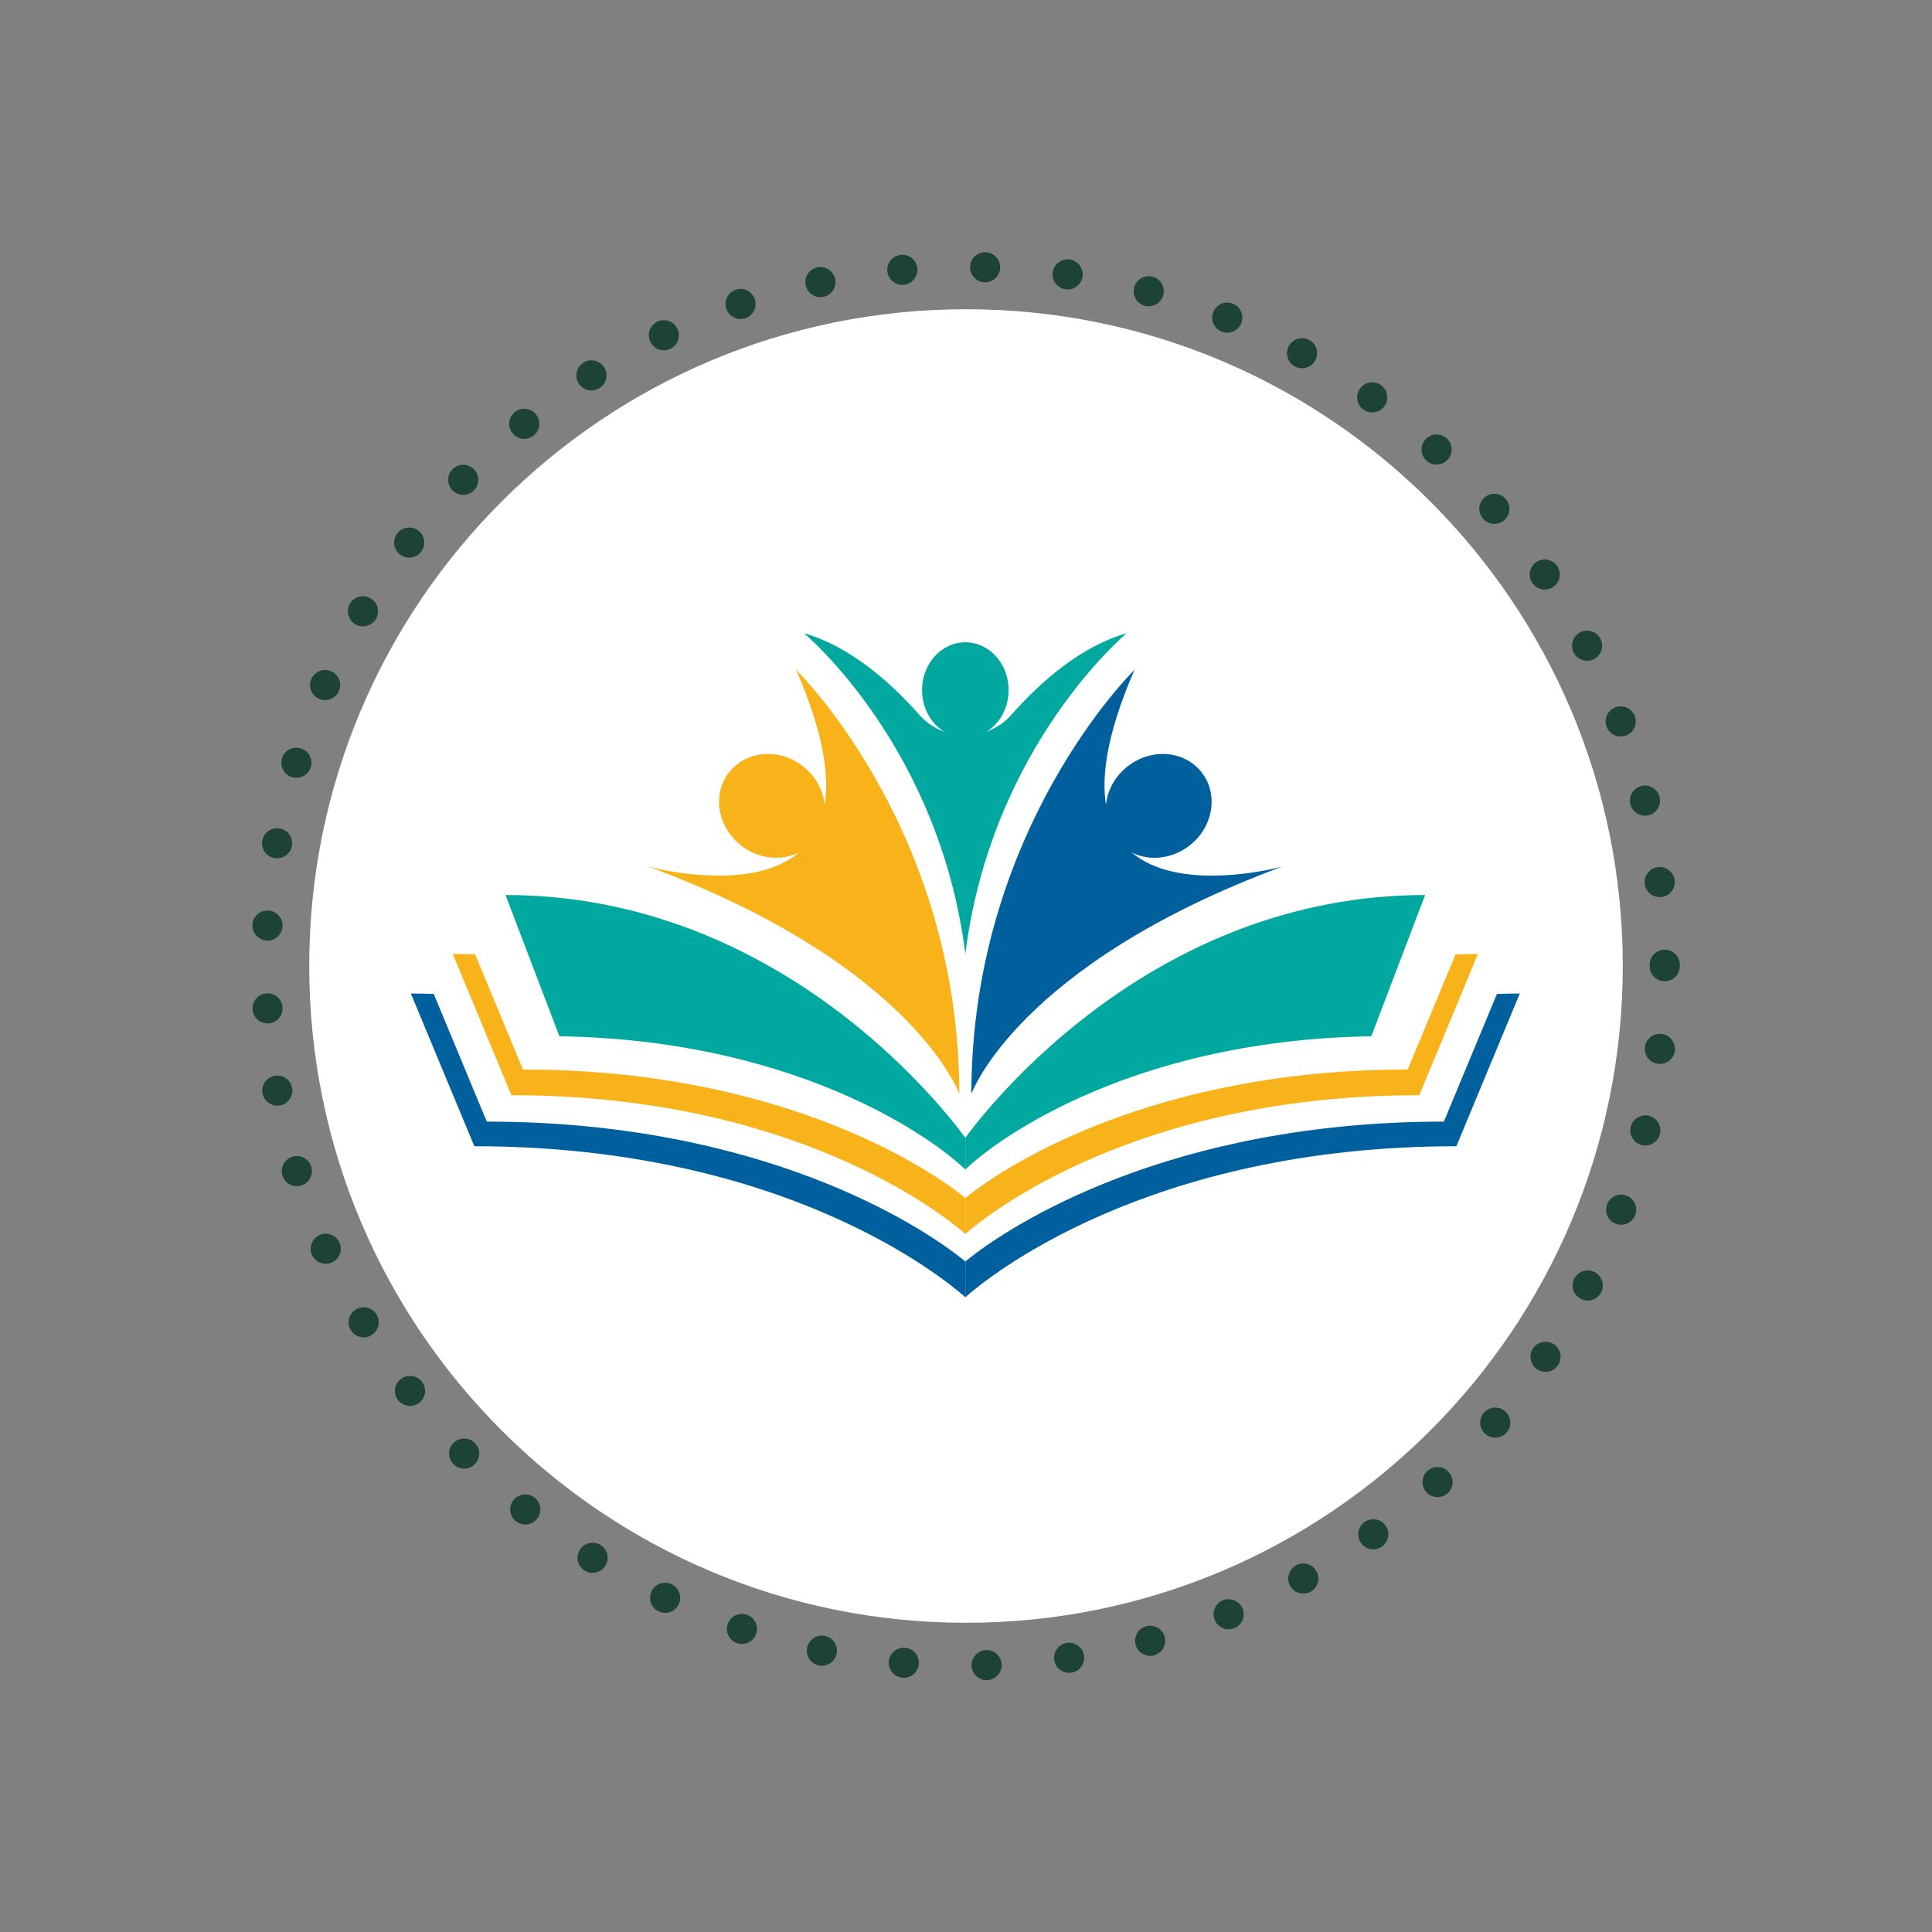 <svg xmlns="http://www.w3.org/2000/svg" xmlns:xlink="http://www.w3.org/1999/xlink" width="500" zoomAndPan="magnify" viewBox="0 0 375 375" height="500" preserveAspectRatio="xMidYMid meet" version="1.0"><rect x="0" y="0" width="375" height="375" fill="#808080" stroke="none"/><defs><clipPath id="926da5299f"><path d="M 48.891 48.891 L 326.391 48.891 L 326.391 326.391 L 48.891 326.391 Z M 48.891 48.891 " clip-rule="nonzero"/></clipPath><clipPath id="741845d8f6"><path d="M 60.02 60.02 L 314.98 60.02 L 314.98 314.98 L 60.02 314.98 Z M 60.02 60.02 " clip-rule="nonzero"/></clipPath><clipPath id="17b1a43f40"><path d="M 187.5 60.02 C 117.094 60.02 60.02 117.094 60.02 187.5 C 60.02 257.906 117.094 314.98 187.5 314.98 C 257.906 314.98 314.98 257.906 314.98 187.5 C 314.98 117.094 257.906 60.02 187.5 60.02 Z M 187.5 60.02 " clip-rule="nonzero"/></clipPath><clipPath id="d8e58f080c"><path d="M 187.262 192.66 L 294.992 192.66 L 294.992 251.793 L 187.262 251.793 Z M 187.262 192.66 " clip-rule="nonzero"/></clipPath><clipPath id="1321474a91"><path d="M 79.75 192.66 L 187.469 192.66 L 187.469 251.793 L 79.75 251.793 Z M 79.75 192.66 " clip-rule="nonzero"/></clipPath><clipPath id="7f3fe79502"><path d="M 156 122.852 L 219 122.852 L 219 186 L 156 186 Z M 156 122.852 " clip-rule="nonzero"/></clipPath></defs><g clip-path="url(#926da5299f)"><path fill="#1c4336" d="M 99.492 84.105 C 98.473 82.855 98.664 81.016 99.918 79.996 C 99.918 79.996 99.918 79.996 99.918 79.988 C 101.164 78.977 103.008 79.164 104.027 80.41 C 105.047 81.664 104.859 83.504 103.605 84.523 C 103.059 84.965 102.41 85.188 101.762 85.188 C 100.91 85.188 100.07 84.816 99.492 84.105 Z M 103.801 290.719 C 102.547 289.699 100.703 289.895 99.688 291.148 C 98.668 292.402 98.863 294.242 100.117 295.262 C 100.656 295.695 101.305 295.91 101.957 295.91 C 102.805 295.91 103.652 295.539 104.23 294.832 C 105.242 293.578 105.055 291.738 103.801 290.719 Z M 114.805 75.789 C 115.336 75.789 115.883 75.637 116.363 75.332 C 117.727 74.461 118.129 72.656 117.266 71.301 C 116.402 69.934 114.594 69.531 113.23 70.395 C 111.867 71.262 111.465 73.066 112.328 74.43 C 112.887 75.309 113.836 75.789 114.805 75.789 Z M 81.906 268.203 C 80.926 266.914 79.086 266.676 77.809 267.656 C 76.52 268.637 76.281 270.469 77.262 271.754 C 77.84 272.5 78.703 272.898 79.586 272.898 C 80.203 272.898 80.828 272.703 81.359 272.293 C 82.641 271.312 82.887 269.48 81.906 268.195 Z M 116.582 299.898 C 115.219 299.035 113.414 299.438 112.551 300.809 C 111.684 302.172 112.094 303.977 113.457 304.84 C 113.457 304.832 113.457 304.832 113.457 304.832 C 113.945 305.141 114.484 305.289 115.016 305.289 C 115.984 305.289 116.934 304.809 117.492 303.926 C 118.355 302.562 117.945 300.754 116.582 299.898 Z M 88.055 280.043 C 86.895 281.172 86.867 283.023 87.996 284.18 C 88.57 284.766 89.328 285.062 90.09 285.062 C 90.824 285.062 91.559 284.789 92.129 284.238 C 93.285 283.109 93.312 281.262 92.188 280.102 C 91.062 278.945 89.211 278.918 88.055 280.043 Z M 175.141 55.297 C 175.227 55.297 175.316 55.289 175.402 55.281 C 177.012 55.141 178.195 53.723 178.051 52.113 C 177.91 50.504 176.484 49.32 174.883 49.465 C 173.27 49.605 172.09 51.027 172.23 52.633 C 172.367 54.152 173.641 55.297 175.141 55.297 Z M 128.859 68 C 129.281 68 129.707 67.902 130.117 67.707 C 131.574 67.012 132.184 65.266 131.488 63.809 C 130.793 62.355 129.047 61.738 127.59 62.441 C 127.59 62.434 127.59 62.434 127.59 62.434 C 126.137 63.137 125.52 64.883 126.215 66.336 C 126.723 67.383 127.766 68 128.859 68 Z M 160.125 317.531 C 158.547 317.207 157 318.219 156.668 319.797 C 156.34 321.375 157.352 322.93 158.93 323.254 C 159.133 323.301 159.332 323.32 159.535 323.32 C 160.887 323.32 162.105 322.371 162.391 320.992 C 162.723 319.414 161.711 317.863 160.125 317.531 Z M 159.242 57.68 C 159.441 57.68 159.645 57.652 159.848 57.613 C 161.426 57.281 162.438 55.73 162.105 54.152 C 161.77 52.566 160.223 51.562 158.637 51.891 C 158.645 51.891 158.645 51.891 158.645 51.891 C 157.059 52.223 156.051 53.777 156.383 55.355 C 156.676 56.73 157.891 57.68 159.242 57.68 Z M 143.738 61.926 C 144.051 61.926 144.367 61.875 144.68 61.77 C 146.207 61.25 147.023 59.594 146.504 58.062 C 145.984 56.535 144.328 55.719 142.805 56.238 C 141.27 56.758 140.453 58.414 140.973 59.945 C 141.387 61.16 142.523 61.926 143.738 61.926 Z M 130.359 307.496 C 128.902 306.801 127.156 307.418 126.461 308.875 C 125.766 310.336 126.383 312.074 127.844 312.77 C 128.246 312.965 128.676 313.055 129.098 313.055 C 130.191 313.055 131.242 312.441 131.742 311.387 C 132.438 309.934 131.812 308.191 130.359 307.496 Z M 89.914 96.051 C 90.68 96.051 91.441 95.754 92.012 95.16 C 93.137 94 93.102 92.156 91.945 91.031 C 90.789 89.906 88.941 89.934 87.816 91.098 C 86.691 92.254 86.719 94.102 87.883 95.227 C 88.445 95.777 89.18 96.051 89.914 96.051 Z M 61.934 135.641 C 62.316 135.809 62.711 135.891 63.109 135.891 C 64.234 135.891 65.305 135.234 65.785 134.145 C 66.434 132.664 65.766 130.941 64.285 130.293 C 62.809 129.645 61.082 130.312 60.434 131.789 C 59.785 133.27 60.453 134.988 61.934 135.641 Z M 56.68 150.852 C 56.957 150.934 57.242 150.973 57.523 150.973 C 58.777 150.973 59.941 150.16 60.324 148.902 C 60.789 147.355 59.922 145.719 58.375 145.25 C 56.828 144.785 55.199 145.652 54.73 147.199 C 54.258 148.746 55.133 150.375 56.68 150.852 Z M 51.75 182.566 C 51.801 182.57 51.859 182.57 51.918 182.57 C 53.457 182.57 54.742 181.371 54.836 179.816 C 54.926 178.207 53.691 176.824 52.082 176.734 C 50.469 176.641 49.086 177.871 48.996 179.48 C 48.906 181.09 50.137 182.473 51.75 182.566 Z M 53.27 166.562 C 53.445 166.594 53.613 166.605 53.781 166.605 C 55.172 166.605 56.406 165.613 56.66 164.199 L 56.66 164.191 C 56.938 162.605 55.879 161.086 54.289 160.809 C 52.699 160.52 51.184 161.586 50.906 163.172 C 50.621 164.762 51.68 166.281 53.27 166.562 Z M 77.652 107.641 C 78.184 108.043 78.809 108.238 79.426 108.238 C 80.309 108.238 81.18 107.84 81.75 107.086 C 82.73 105.809 82.484 103.969 81.199 102.988 C 79.918 102.016 78.078 102.262 77.098 103.539 C 76.125 104.828 76.371 106.656 77.652 107.641 Z M 319.246 171.555 C 319.43 173.043 320.688 174.133 322.145 174.133 C 322.262 174.133 322.375 174.129 322.5 174.117 C 324.098 173.922 325.246 172.465 325.055 170.859 C 324.859 169.262 323.402 168.121 321.805 168.309 C 320.199 168.504 319.059 169.957 319.246 171.555 Z M 316.453 156.086 C 316.777 157.422 317.973 158.32 319.293 158.32 C 319.52 158.32 319.754 158.293 319.98 158.234 C 321.551 157.852 322.512 156.273 322.129 154.703 C 321.754 153.137 320.168 152.168 318.602 152.551 C 317.031 152.934 316.07 154.512 316.453 156.086 Z M 68.961 121.176 C 69.43 121.445 69.941 121.578 70.441 121.578 C 71.441 121.578 72.418 121.062 72.961 120.141 C 73.785 118.75 73.324 116.961 71.938 116.141 C 70.547 115.316 68.754 115.777 67.93 117.172 C 67.93 117.168 67.93 117.168 67.93 117.168 C 67.109 118.559 67.57 120.348 68.961 121.176 Z M 69.09 254.148 C 67.699 254.965 67.246 256.766 68.07 258.148 C 68.617 259.07 69.59 259.582 70.586 259.582 C 71.09 259.582 71.605 259.453 72.07 259.176 C 73.461 258.348 73.918 256.555 73.098 255.168 C 72.273 253.781 70.48 253.32 69.09 254.148 Z M 52.105 198.641 C 53.719 198.551 54.945 197.168 54.848 195.555 L 54.848 195.547 C 54.758 193.938 53.367 192.711 51.754 192.809 C 50.145 192.906 48.918 194.289 49.016 195.898 C 49.105 197.453 50.391 198.648 51.93 198.648 C 51.988 198.648 52.047 198.648 52.105 198.641 Z M 62.043 239.707 C 60.562 240.359 59.895 242.086 60.551 243.559 C 61.031 244.652 62.102 245.301 63.227 245.301 C 63.621 245.301 64.02 245.223 64.406 245.055 C 65.883 244.398 66.551 242.672 65.895 241.195 C 65.238 239.723 63.52 239.051 62.043 239.707 Z M 60.402 226.457 C 59.934 224.914 58.297 224.043 56.758 224.516 C 55.211 224.992 54.34 226.621 54.816 228.168 C 55.199 229.426 56.355 230.238 57.609 230.238 C 57.895 230.238 58.18 230.191 58.465 230.109 C 60.012 229.633 60.875 227.996 60.402 226.457 Z M 56.703 211.168 C 56.418 209.586 54.898 208.527 53.316 208.812 C 51.723 209.098 50.664 210.617 50.957 212.203 C 51.211 213.617 52.438 214.613 53.828 214.613 C 53.996 214.613 54.172 214.594 54.348 214.566 C 55.934 214.281 56.992 212.762 56.703 211.168 Z M 144.941 313.402 C 143.414 312.887 141.758 313.711 141.238 315.238 C 140.723 316.773 141.543 318.43 143.074 318.941 C 143.387 319.043 143.699 319.098 144.012 319.098 C 145.23 319.098 146.367 318.324 146.777 317.109 C 147.289 315.578 146.473 313.922 144.941 313.402 Z M 278.84 90.172 C 279.633 90.172 280.426 89.848 280.996 89.219 C 282.09 88.023 282.004 86.18 280.809 85.09 C 279.613 84.004 277.77 84.09 276.68 85.277 C 275.594 86.473 275.68 88.324 276.871 89.406 C 277.43 89.922 278.133 90.172 278.84 90.172 Z M 299.844 114.438 C 300.41 114.438 300.98 114.277 301.48 113.934 C 302.82 113.031 303.172 111.211 302.262 109.875 C 301.359 108.535 299.539 108.191 298.203 109.094 C 296.863 110.004 296.52 111.816 297.422 113.152 C 297.988 113.992 298.91 114.438 299.844 114.438 Z M 301.625 260.934 C 300.289 260.031 298.469 260.383 297.566 261.719 L 297.566 261.727 C 296.664 263.059 297.016 264.875 298.352 265.781 C 298.859 266.117 299.422 266.281 299.988 266.281 C 300.922 266.281 301.848 265.832 302.41 264.992 C 303.312 263.656 302.965 261.836 301.625 260.934 Z M 277.055 285.512 C 275.859 286.602 275.781 288.453 276.871 289.641 C 277.445 290.273 278.238 290.59 279.027 290.59 C 279.73 290.59 280.438 290.336 281.004 289.824 C 282.191 288.734 282.27 286.887 281.184 285.691 C 280.094 284.504 278.242 284.422 277.055 285.512 Z M 290.059 101.684 C 290.738 101.684 291.422 101.449 291.973 100.977 C 293.195 99.918 293.324 98.07 292.266 96.852 C 291.215 95.629 289.371 95.492 288.148 96.551 C 286.926 97.609 286.789 99.457 287.848 100.676 C 288.426 101.344 289.238 101.684 290.059 101.684 Z M 308.055 128.254 C 308.512 128.254 308.965 128.148 309.395 127.93 C 310.828 127.184 311.395 125.422 310.652 123.988 C 309.906 122.551 308.145 121.992 306.711 122.734 C 305.277 123.473 304.719 125.234 305.457 126.668 C 305.977 127.676 306.996 128.254 308.055 128.254 Z M 288.012 274.223 C 286.961 275.445 287.098 277.289 288.316 278.348 C 288.867 278.82 289.543 279.055 290.227 279.055 C 291.047 279.055 291.855 278.711 292.434 278.043 C 292.441 278.043 292.441 278.043 292.441 278.043 C 293.492 276.82 293.355 274.977 292.137 273.918 C 290.91 272.867 289.062 273 288.012 274.223 Z M 322.527 200.688 C 320.922 200.496 319.469 201.648 319.277 203.25 C 319.09 204.852 320.238 206.305 321.844 206.492 C 321.953 206.508 322.07 206.512 322.188 206.512 C 323.648 206.512 324.91 205.422 325.086 203.934 C 325.273 202.328 324.129 200.875 322.527 200.688 Z M 309.516 246.918 C 308.082 246.176 306.316 246.742 305.582 248.18 L 305.582 248.184 C 304.84 249.621 305.406 251.379 306.84 252.121 C 307.27 252.336 307.723 252.438 308.18 252.438 C 309.238 252.438 310.258 251.859 310.777 250.855 C 311.516 249.418 310.953 247.66 309.516 246.918 Z M 320.047 216.574 C 318.473 216.195 316.895 217.164 316.52 218.73 C 316.141 220.301 317.102 221.879 318.676 222.258 C 318.902 222.316 319.137 222.34 319.363 222.34 C 320.684 222.34 321.875 221.438 322.203 220.102 C 322.578 218.527 321.609 216.949 320.047 216.574 Z M 326.047 187.25 C 326.039 185.637 324.727 184.332 323.117 184.332 C 321.5 184.34 320.195 185.652 320.199 187.262 L 320.199 187.547 C 320.199 189.156 321.508 190.465 323.125 190.465 C 324.734 190.465 326.047 189.156 326.047 187.547 C 326.047 187.496 326.047 187.449 326.039 187.402 C 326.047 187.352 326.047 187.301 326.047 187.25 Z M 315.688 232.062 C 314.172 231.5 312.492 232.273 311.926 233.785 C 311.367 235.297 312.133 236.98 313.648 237.539 C 313.984 237.668 314.328 237.727 314.668 237.727 C 315.855 237.727 316.973 237 317.406 235.816 C 317.965 234.305 317.199 232.621 315.688 232.062 Z M 314.57 142.953 C 314.914 142.953 315.258 142.887 315.598 142.766 C 317.109 142.199 317.875 140.516 317.312 139.004 C 316.746 137.488 315.062 136.723 313.551 137.289 C 312.035 137.855 311.27 139.535 311.836 141.051 C 312.27 142.227 313.387 142.953 314.57 142.953 Z M 237.117 64.367 C 237.473 64.512 237.844 64.578 238.207 64.578 C 239.363 64.578 240.461 63.887 240.922 62.75 C 241.527 61.25 240.801 59.551 239.305 58.945 C 237.812 58.34 236.105 59.062 235.5 60.562 C 234.895 62.059 235.617 63.758 237.117 64.367 Z M 207.082 318.891 C 205.484 319.121 204.387 320.609 204.621 322.207 C 204.836 323.664 206.082 324.703 207.512 324.703 C 207.656 324.703 207.797 324.695 207.941 324.668 C 209.539 324.438 210.645 322.949 210.402 321.352 C 210.168 319.754 208.684 318.656 207.082 318.891 Z M 222.199 59.355 C 222.457 59.426 222.711 59.457 222.965 59.457 C 224.25 59.457 225.434 58.602 225.781 57.297 C 226.207 55.738 225.289 54.133 223.73 53.711 C 222.172 53.289 220.566 54.211 220.145 55.77 C 219.723 57.328 220.645 58.934 222.199 59.355 Z M 206.805 56.152 C 206.949 56.18 207.09 56.184 207.227 56.184 C 208.656 56.184 209.902 55.141 210.117 53.684 C 210.352 52.086 209.246 50.605 207.648 50.371 C 206.051 50.137 204.562 51.242 204.328 52.84 C 204.098 54.438 205.207 55.926 206.805 56.152 Z M 222.477 315.66 C 220.918 316.082 220.004 317.688 220.426 319.246 C 220.781 320.547 221.957 321.402 223.242 321.402 C 223.504 321.402 223.758 321.371 224.016 321.297 C 225.574 320.871 226.492 319.266 226.07 317.707 C 225.641 316.148 224.035 315.23 222.477 315.66 Z M 191.418 320.277 C 189.801 320.324 188.535 321.676 188.578 323.285 C 188.625 324.871 189.926 326.125 191.504 326.125 C 191.527 326.125 191.562 326.125 191.586 326.117 C 193.203 326.074 194.469 324.727 194.426 323.109 C 194.375 321.5 193.027 320.234 191.418 320.277 Z M 191.133 54.801 L 191.211 54.801 C 192.789 54.801 194.086 53.547 194.133 51.957 C 194.18 50.348 192.906 49 191.289 48.957 C 189.676 48.91 188.332 50.184 188.289 51.801 C 188.242 53.41 189.516 54.758 191.133 54.801 Z M 237.375 310.613 C 235.875 311.227 235.156 312.926 235.766 314.426 C 236.227 315.559 237.324 316.246 238.473 316.246 C 238.844 316.246 239.215 316.18 239.57 316.031 C 241.074 315.422 241.785 313.719 241.184 312.227 C 240.57 310.73 238.871 310.012 237.375 310.613 Z M 251.555 303.84 C 250.145 304.625 249.633 306.398 250.414 307.816 C 250.945 308.777 251.945 309.32 252.973 309.32 C 253.453 309.32 253.938 309.203 254.387 308.957 C 255.797 308.18 256.309 306.398 255.531 304.984 C 254.75 303.574 252.973 303.062 251.555 303.84 Z M 175.688 319.832 C 174.082 319.688 172.66 320.875 172.523 322.488 C 172.383 324.09 173.57 325.508 175.18 325.648 C 175.266 325.656 175.348 325.664 175.434 325.664 C 176.934 325.664 178.215 324.516 178.344 322.992 C 178.488 321.383 177.297 319.969 175.688 319.832 Z M 264.645 79.508 C 265.156 79.879 265.754 80.055 266.336 80.055 C 267.254 80.055 268.148 79.633 268.723 78.832 C 269.656 77.52 269.359 75.695 268.047 74.754 C 266.734 73.812 264.91 74.117 263.969 75.43 C 263.027 76.742 263.332 78.566 264.645 79.508 Z M 251.328 71.117 C 251.777 71.363 252.258 71.48 252.738 71.48 C 253.762 71.48 254.766 70.934 255.297 69.969 C 256.074 68.551 255.562 66.773 254.148 66 C 252.73 65.219 250.957 65.734 250.18 67.148 C 249.398 68.566 249.91 70.34 251.328 71.117 Z M 264.844 295.434 C 263.531 296.379 263.234 298.203 264.18 299.516 C 264.746 300.309 265.645 300.73 266.551 300.73 C 267.145 300.73 267.742 300.547 268.262 300.176 C 269.566 299.234 269.863 297.41 268.922 296.098 C 267.98 294.785 266.156 294.488 264.844 295.434 Z M 264.844 295.434 " fill-opacity="1" fill-rule="nonzero"/></g><g clip-path="url(#741845d8f6)"><g clip-path="url(#17b1a43f40)"><path fill="#ffffff" d="M 60.02 60.02 L 314.98 60.02 L 314.98 314.98 L 60.02 314.98 Z M 60.02 60.02 " fill-opacity="1" fill-rule="nonzero"/></g></g><path fill="#00a89f" d="M 276.621 173.723 L 266.164 201.137 C 217.398 201.918 191.258 223.062 187.371 227.027 L 187.371 220.848 C 191.875 214.688 223.832 173.723 276.621 173.723 " fill-opacity="1" fill-rule="nonzero"/><path fill="#f8b31a" d="M 286.867 185.164 L 275.48 212.578 C 220.742 212.578 191.922 235.551 187.371 239.496 L 187.371 232.523 C 195.797 225.699 224.641 207.59 273.238 207.59 L 282.523 185.242 C 283.957 185.191 285.406 185.164 286.867 185.164 " fill-opacity="1" fill-rule="nonzero"/><g clip-path="url(#d8e58f080c)"><path fill="#00609e" d="M 294.992 192.844 L 282.68 222.484 C 222.473 222.484 191.43 248.188 187.371 251.793 L 187.371 244.852 C 196.168 237.625 227.254 217.703 280.258 217.703 L 290.555 192.922 C 292.02 192.871 293.5 192.844 294.992 192.844 " fill-opacity="1" fill-rule="nonzero"/></g><path fill="#00a89f" d="M 98.121 173.723 L 108.578 201.137 C 157.348 201.918 183.484 223.062 187.371 227.027 L 187.371 220.848 C 182.867 214.688 150.914 173.723 98.121 173.723 " fill-opacity="1" fill-rule="nonzero"/><path fill="#f8b31a" d="M 87.879 185.164 L 99.266 212.578 C 154.004 212.578 182.824 235.551 187.371 239.496 L 187.371 232.523 C 178.949 225.699 150.102 207.59 101.504 207.59 L 92.223 185.242 C 90.789 185.191 89.34 185.164 87.879 185.164 " fill-opacity="1" fill-rule="nonzero"/><g clip-path="url(#1321474a91)"><path fill="#00609e" d="M 79.75 192.844 L 92.066 222.484 C 152.273 222.484 183.312 248.188 187.371 251.793 L 187.371 244.852 C 178.574 237.625 147.492 217.703 94.484 217.703 L 84.188 192.922 C 82.727 192.871 81.242 192.844 79.75 192.844 " fill-opacity="1" fill-rule="nonzero"/></g><path fill="#00609e" d="M 188.543 212.332 C 188.543 212.332 197.426 187.301 248.879 168.203 C 248.879 168.203 197.426 182.422 220.203 130.016 C 220.203 130.016 188.543 160.891 188.543 212.332 " fill-opacity="1" fill-rule="nonzero"/><path fill="#00609e" d="M 233.211 149.879 C 236.547 154.109 235.527 160.469 230.934 164.082 C 226.34 167.695 219.91 167.195 216.574 162.965 C 213.242 158.734 214.262 152.375 218.855 148.762 C 223.449 145.148 229.875 145.648 233.211 149.879 " fill-opacity="1" fill-rule="nonzero"/><path fill="#f8b31a" d="M 186.199 212.332 C 186.199 212.332 177.316 187.301 125.867 168.203 C 125.867 168.203 177.316 182.422 154.539 130.016 C 154.539 130.016 186.199 160.891 186.199 212.332 " fill-opacity="1" fill-rule="nonzero"/><path fill="#f8b31a" d="M 141.535 149.879 C 138.199 154.109 139.219 160.469 143.812 164.082 C 148.406 167.695 154.832 167.195 158.168 162.965 C 161.504 158.734 160.484 152.375 155.891 148.762 C 151.297 145.148 144.867 145.648 141.535 149.879 " fill-opacity="1" fill-rule="nonzero"/><g clip-path="url(#7f3fe79502)"><path fill="#00a89f" d="M 178.414 138.715 C 172.836 132.41 165.023 125.473 156.055 122.906 C 156.055 122.906 182.324 144.727 187.371 185.164 C 192.422 144.727 218.691 122.906 218.691 122.906 C 209.719 125.473 201.91 132.41 196.332 138.715 C 191.582 144.086 183.164 144.086 178.414 138.715 " fill-opacity="1" fill-rule="nonzero"/></g><path fill="#00a89f" d="M 195.777 133.945 C 195.777 128.82 192.012 124.668 187.371 124.668 C 182.73 124.668 178.969 128.82 178.969 133.945 C 178.969 139.066 182.73 143.219 187.371 143.219 C 192.012 143.219 195.777 139.066 195.777 133.945 " fill-opacity="1" fill-rule="nonzero"/></svg>